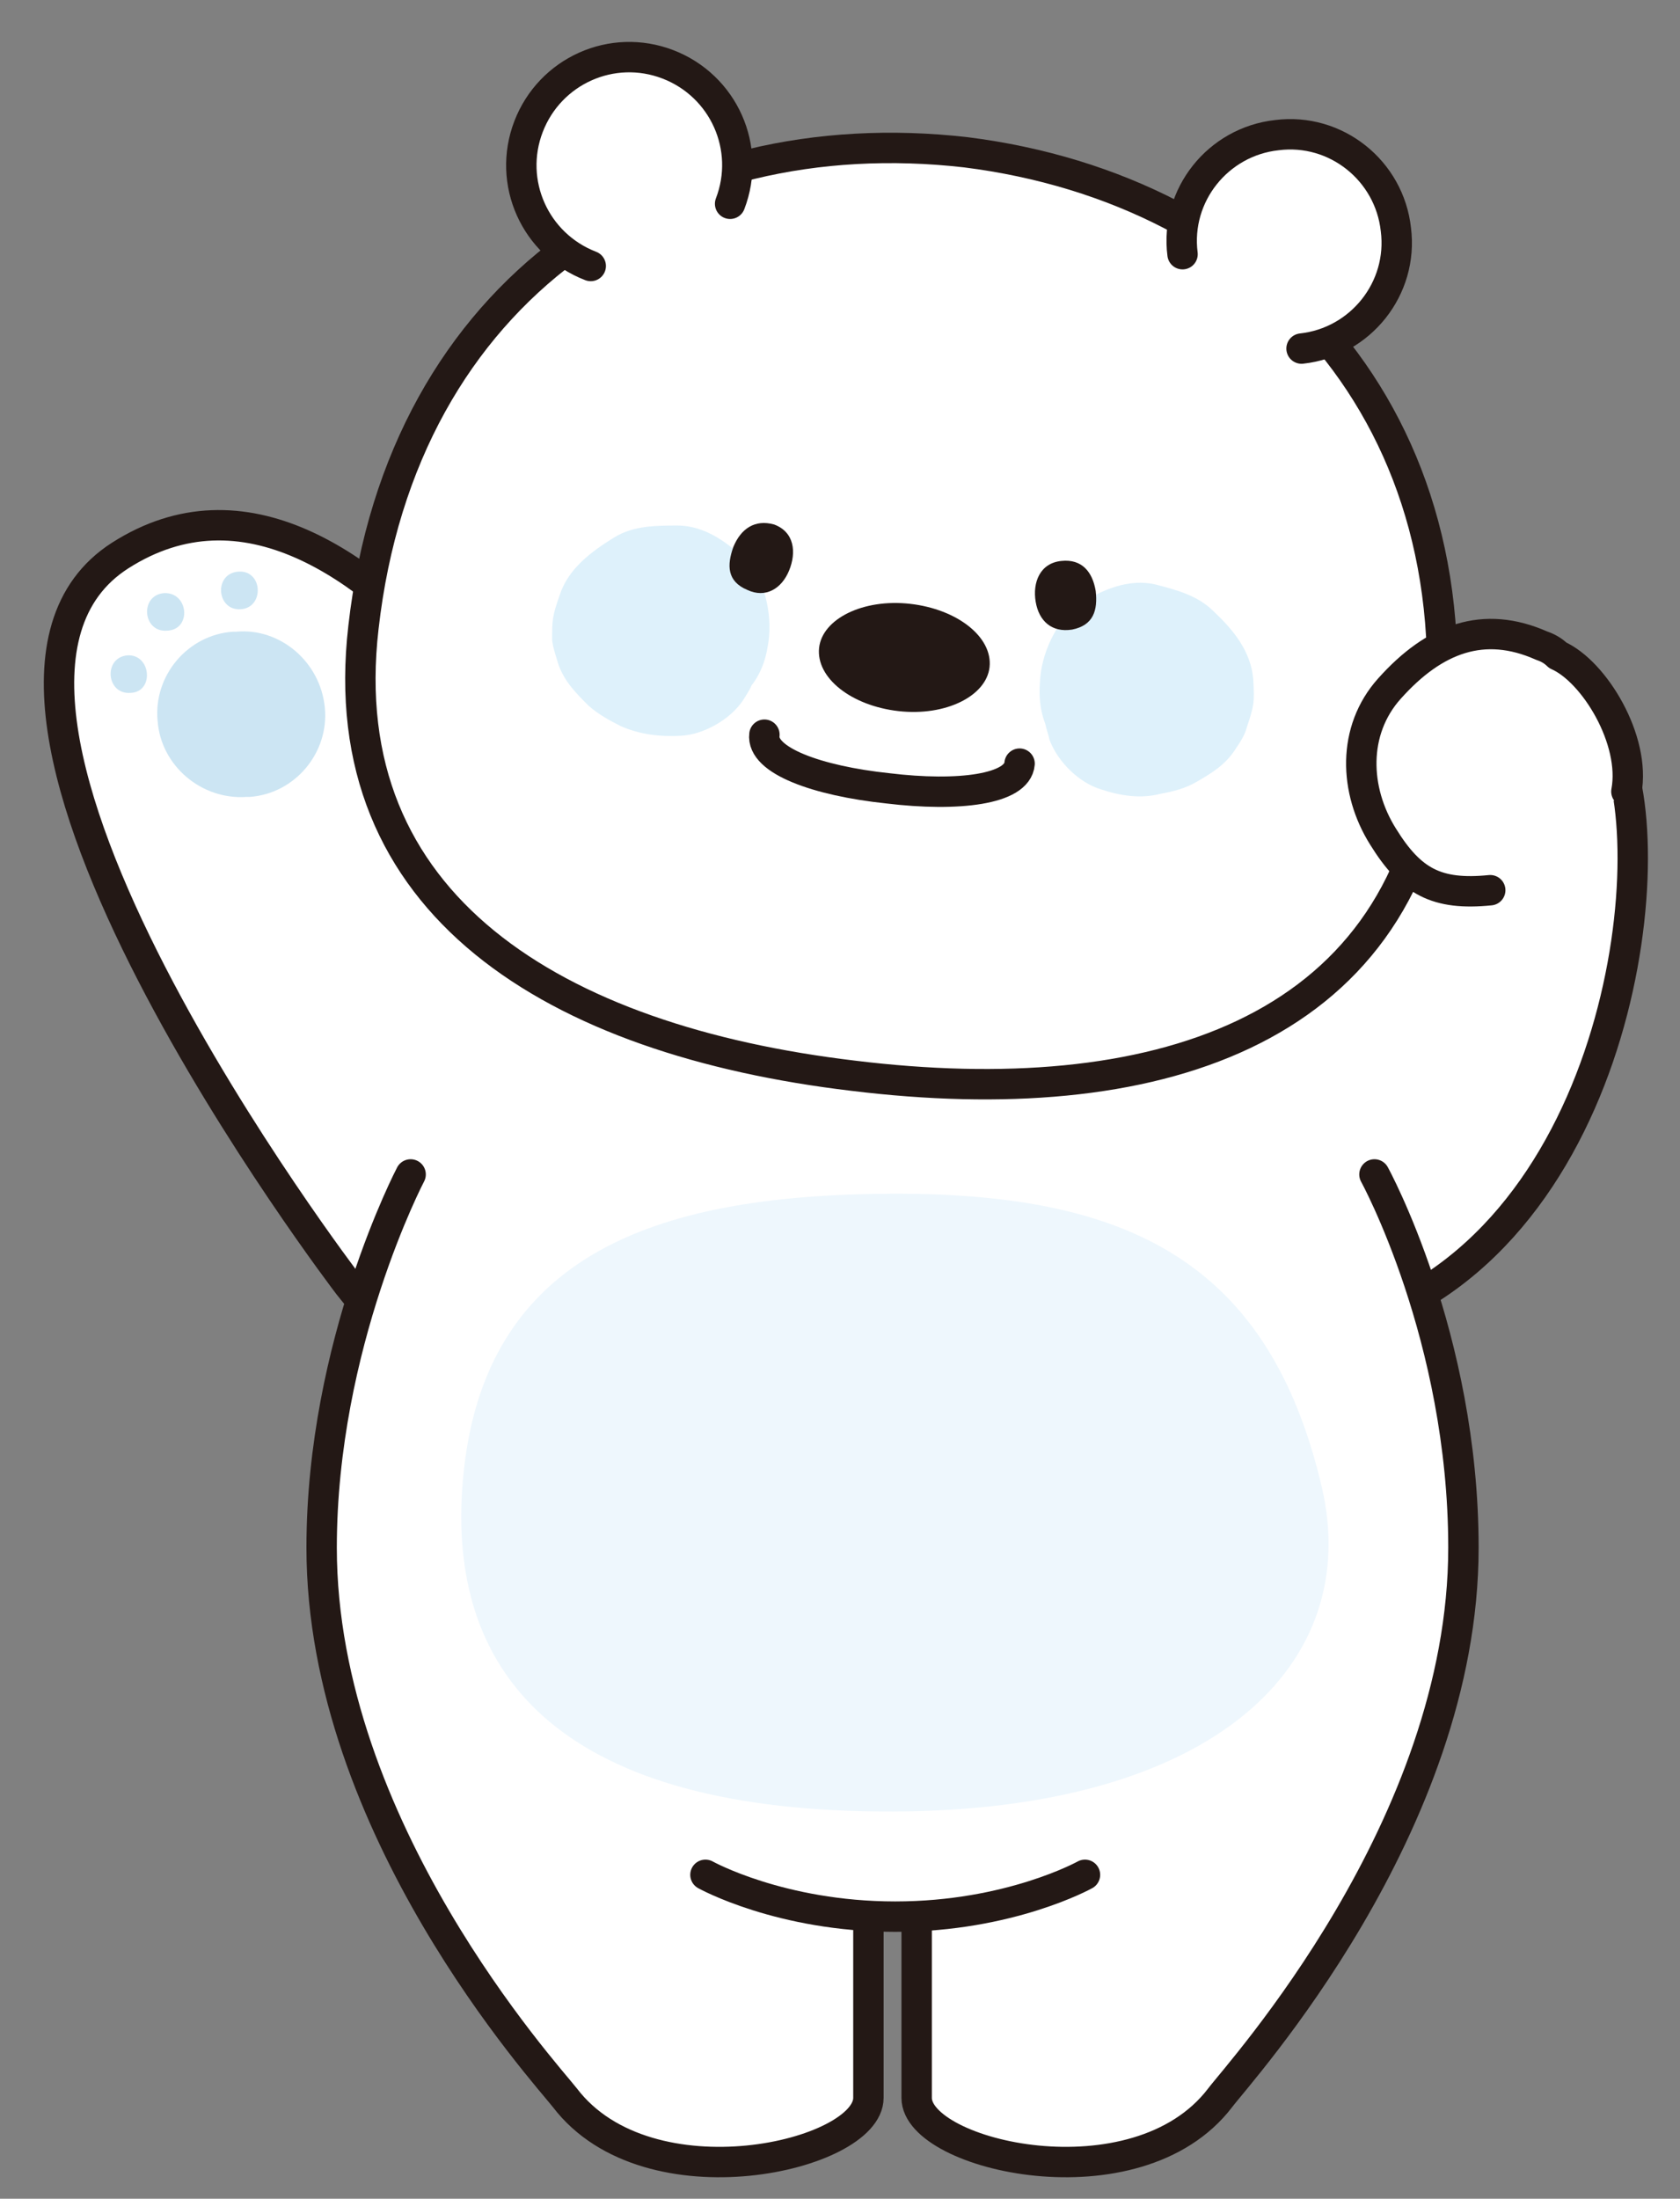 <?xml version="1.0" encoding="utf-8"?>
<!-- Generator: Adobe Illustrator 23.0.0, SVG Export Plug-In . SVG Version: 6.00 Build 0)  -->
<svg version="1.1" id="레이어_1" xmlns="http://www.w3.org/2000/svg" xmlns:xlink="http://www.w3.org/1999/xlink" x="0px"
	 y="0px" width="156.7px" height="205px" viewBox="0 0 156.7 205" style="enable-background:new 0 0 156.7 205;"
	 xml:space="preserve">
<rect x="0" y="0" width="156.7" height="205" fill="#808080" stroke="none"/>
<g>
	<g>
		<path style="fill:#FFFFFF;stroke:#231815;stroke-width:2.835;stroke-linecap:round;stroke-linejoin:round;" d="M57.4,84.5
			c0,0-23.2-47.4-46.2-32.7c-20.6,13.2,21.3,68,21.3,68l6.5,8.1"/>
		<g>
			<path style="fill:#CCE5F3;" d="M11.9,61.1c-2.3,0.2-2,3.7,0.3,3.5C14.4,64.5,14.1,61,11.9,61.1z"/>
			<path style="fill:#CCE5F3;" d="M15.3,55.3c-2.3,0.2-2,3.7,0.3,3.5C17.9,58.7,17.6,55.2,15.3,55.3z"/>
			<path style="fill:#CCE5F3;" d="M22.2,53.3c-2.3,0.2-2,3.7,0.3,3.5C24.7,56.6,24.5,53.1,22.2,53.3z"/>
			<path style="fill:#CCE5F3;" d="M22,58.9l-0.3,0c-4.2,0.3-7.4,4.1-7,8.3c0.3,4.2,4.1,7.4,8.3,7.1l0.3,0c4.2-0.3,7.4-4.1,7-8.3
				C29.9,61.7,26.1,58.5,22,58.9z"/>
		</g>
	</g>
	<g>
		<path style="fill:#FFFFFF;stroke:#231815;stroke-width:2.835;stroke-linecap:round;stroke-linejoin:round;" d="M124.1,124.1
			c26.5-6.4,31.3-43.6,26.6-54.2c-4.7-10.7-29.5-14.3-28.8,17.4"/>
	</g>
	<rect x="35.6" y="82" style="fill:#FFFFFF;" width="95.2" height="36.7"/>
	<path style="fill:#FFFFFF;stroke:#231815;stroke-width:2.835;stroke-linecap:round;stroke-linejoin:round;" d="M38.3,109.5
		c0,0-8.3,15.8-8.3,34.8c0,26.1,20.9,49,22.7,51.3c7.8,10.2,28.3,5.4,28.3,0c0-3.3,0-19.2,0-19.2h4.5c0,0,0,15.9,0,19.2
		c0,5.4,20.5,10.2,28.3,0c1.8-2.4,22.7-25.3,22.7-51.3c0-19.7-8.3-34.8-8.3-34.8"/>
	<path style="fill:#FFFFFF;stroke:#231815;stroke-width:2.835;stroke-linecap:round;stroke-linejoin:round;" d="M101.2,174.8
		c0,0-7,3.9-17.7,3.9c-10.7,0-17.7-3.9-17.7-3.9"/>
	<path style="fill:#EEF7FD;" d="M123.3,138.7c3.8,16.4-9.9,30.1-40,30.2C52.5,169,42,156.4,43.1,139c1.4-22,17.9-27.6,40-27.7
		C105.3,111.2,118.4,117.7,123.3,138.7z"/>
	<g>
		<path style="fill:#FFFFFF;stroke:#231815;stroke-width:2.835;stroke-linecap:round;stroke-linejoin:round;" d="M79.6,100.3
			c27.8,3.4,51.1-3.8,54.4-29.6c4.1-31.8-16.1-53-43.9-56.5C62.2,11,37.5,26.7,33.9,58.5C30.9,84.4,51.8,97,79.6,100.3z"/>
		<g>
			<g>
				<g>
					<path style="fill:#FFFFFF;stroke:#231815;stroke-width:2.835;stroke-linecap:round;stroke-linejoin:round;" d="M121.4,32.5
						c5.5-0.6,9.5-5.6,8.8-11.1c-0.6-5.5-5.6-9.5-11.1-8.8c-5.5,0.6-9.5,5.6-8.8,11.1"/>
				</g>
			</g>
			<g>
				<g>
					<path style="fill:#FFFFFF;stroke:#231815;stroke-width:2.835;stroke-linecap:round;stroke-linejoin:round;" d="M55.1,24.8
						c-5.2-2-7.8-7.8-5.8-13c2-5.2,7.8-7.8,13-5.8c5.2,2,7.8,7.8,5.8,13"/>
				</g>
			</g>
		</g>
		<path style="fill:none;stroke:#231815;stroke-width:2.835;stroke-linecap:round;stroke-linejoin:round;" d="M71.3,68.5
			c-0.3,2.4,4.9,4.3,11.5,5c6.6,0.8,12.1,0.1,12.3-2.3"/>
		<path style="fill:#DEF1FB;" d="M52.2,55.5c0.8-2.5,3-4.1,5.1-5.4c1.8-1.1,3.9-1.1,5.9-1.1c2.6,0,4.9,1.7,6.6,3.5
			c1.7,1.9,2.3,5.3,1.8,7.8c-0.2,1.3-0.7,2.6-1.5,3.6c-0.2,0.5-0.5,0.9-0.8,1.4c-1.2,1.8-3.7,3.2-5.8,3.3c-1.9,0.1-3.8-0.1-5.6-0.9
			c-1-0.5-2.1-1.1-3-1.9c-1.2-1.2-2.2-2.2-2.8-3.8c-0.2-0.7-0.5-1.5-0.6-2.3C51.5,57.8,51.5,57.5,52.2,55.5z"/>
		<path style="fill:#DEF1FB;" d="M116.9,63.4c-0.2-2.7-1.9-4.7-3.7-6.4c-1.5-1.5-3.5-2-5.4-2.5c-2.5-0.6-5.1,0.5-7.2,1.9
			c-2.1,1.5-3.5,4.6-3.6,7.2c-0.1,1.3,0,2.6,0.5,3.9c0.1,0.5,0.3,1,0.4,1.5c0.8,2.1,2.8,4,4.8,4.6c1.8,0.6,3.7,0.9,5.6,0.4
			c1.1-0.2,2.3-0.5,3.3-1.1c1.4-0.8,2.7-1.6,3.6-3c0.4-0.6,0.9-1.3,1.1-2.1C117,65.7,117,65.5,116.9,63.4z"/>
		<path style="fill:#231815;" d="M68.4,51c-0.6,1.7-0.6,3.2,1.3,4c1.7,0.8,3.2-0.1,3.9-1.8c0.7-1.7,0.5-3.6-1.4-4.3
			C70.4,48.4,69.1,49.3,68.4,51z"/>
		<path style="fill:#231815;" d="M102.2,55.1c0.2,1.8-0.2,3.2-2.2,3.6c-1.9,0.3-3.1-0.8-3.4-2.6c-0.3-1.8,0.4-3.6,2.4-3.8
			C100.9,52.1,101.9,53.3,102.2,55.1z"/>
		<path style="fill:#231815;" d="M92.3,62.2c-0.3,2.7-4.1,4.6-8.5,4.1c-4.4-0.5-7.7-3.1-7.4-5.9c0.3-2.7,4.1-4.6,8.5-4.1
			C89.3,56.8,92.6,59.4,92.3,62.2z"/>
	</g>
	<g>
		<path style="fill:#FFFFFF;stroke:#231815;stroke-width:2.835;stroke-linecap:round;stroke-linejoin:round;" d="M139,83
			c-5,0.5-7.4-0.8-10-5c-2.7-4.3-2.9-9.9,0.6-13.8c4.2-4.7,8.8-6.4,14.2-4c0.6,0.2,1.1,0.5,1.5,0.9c3.4,1.5,7.3,7.9,6.4,12.7"/>
	</g>
</g>
</svg>
